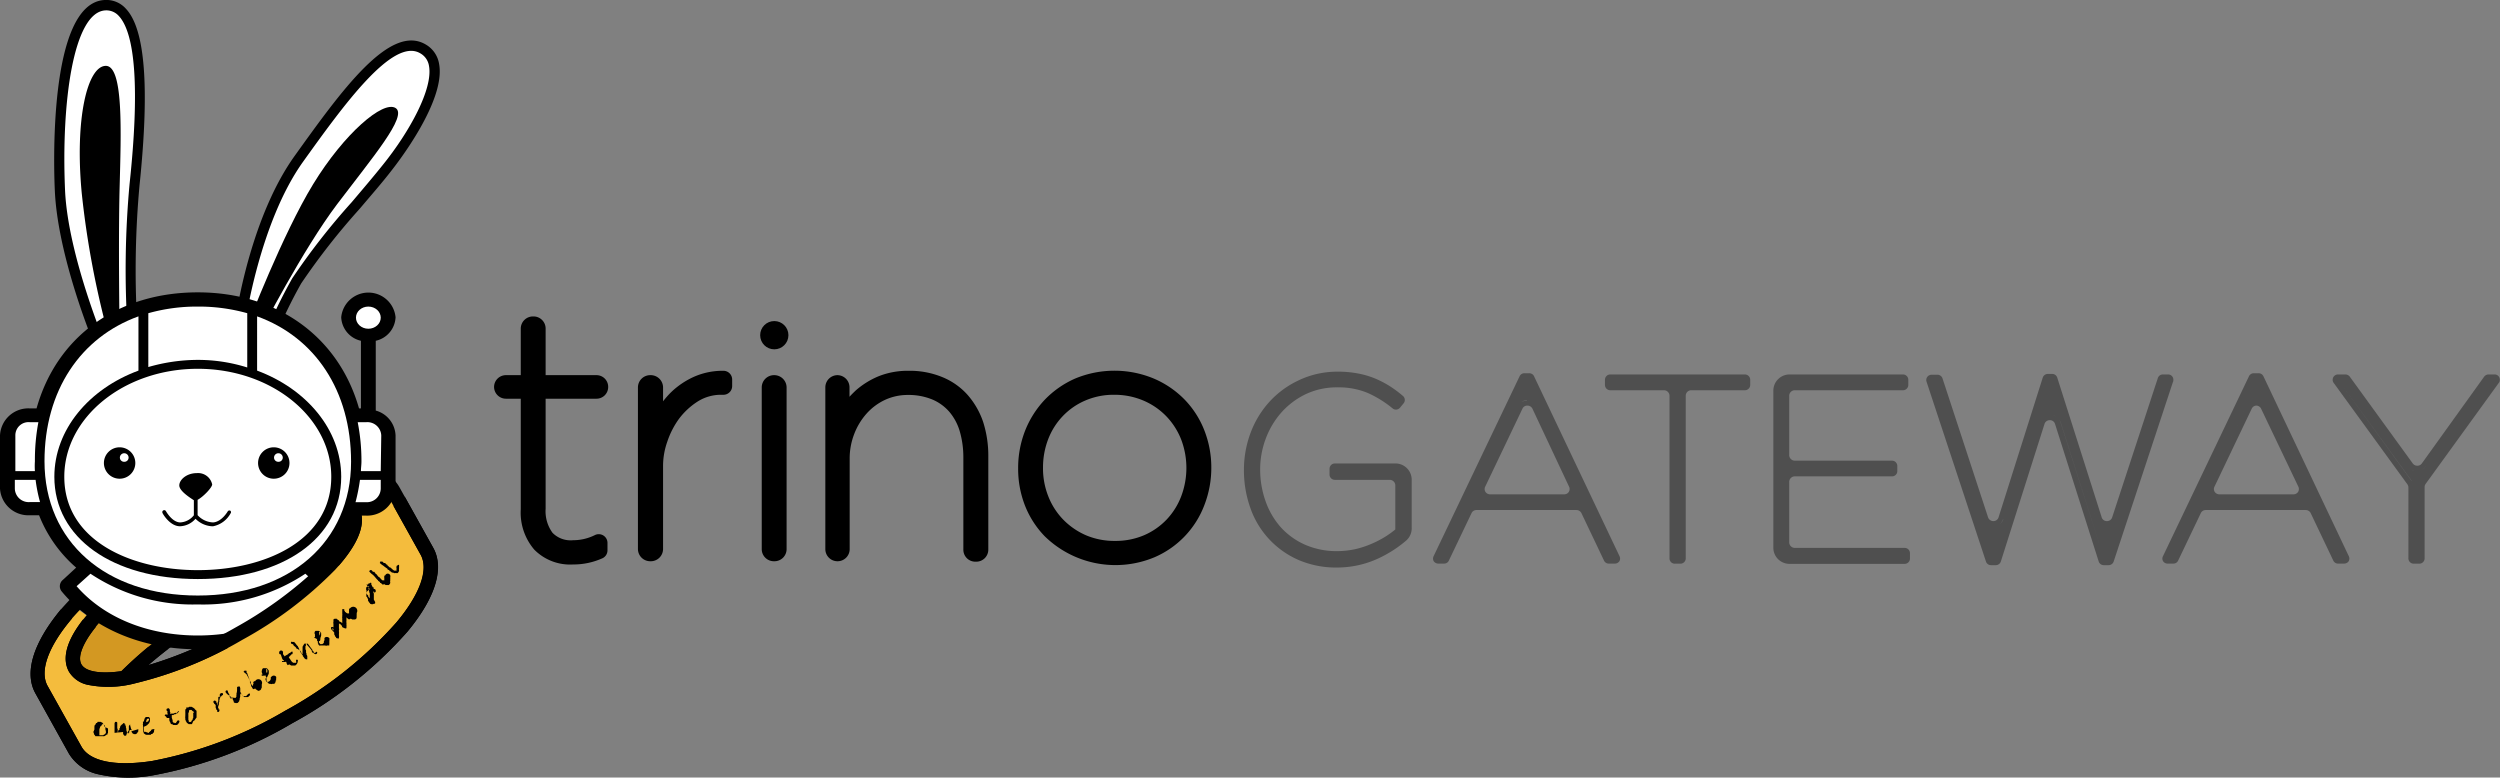 <svg xmlns="http://www.w3.org/2000/svg" viewBox="0 0 286.55 89.12"><rect x="0" y="0" width="286.55" height="89.12" fill="#808080" stroke="none"/><defs><style>.cls-1{fill:#4f4f4f;}.cls-2{fill:#f4bc3d;}.cls-3{fill:#d39822;}.cls-4{fill:#fff;}</style></defs><g id="Layer_2" data-name="Layer 2"><g id="Layer_1-2" data-name="Layer 1"><path d="M68.36,43H62.54V37.66a1.39,1.39,0,0,0-1.39-1.39h-.06a1.4,1.4,0,0,0-1.4,1.39V43H58a1.36,1.36,0,0,0-1.37,1.36h0A1.36,1.36,0,0,0,58,45.7h1.69V58.37A6.51,6.51,0,0,0,61.24,63a5.77,5.77,0,0,0,4.45,1.7,8.08,8.08,0,0,0,3.4-.73,1,1,0,0,0,.54-.89v-.85a1,1,0,0,0-1.44-.9,5.6,5.6,0,0,1-2.5.59,2.9,2.9,0,0,1-2.36-.85,4.19,4.19,0,0,1-.79-2.76V45.7h5.82a1.34,1.34,0,0,0,1.35-1.34v0A1.34,1.34,0,0,0,68.36,43Z"/><path d="M82.91,42.5a8.15,8.15,0,0,0-3.33.67A9.29,9.29,0,0,0,77,44.88,9.91,9.91,0,0,0,76,46V44.38A1.42,1.42,0,0,0,74.53,43h0a1.41,1.41,0,0,0-1.41,1.41V62.92a1.41,1.41,0,0,0,1.41,1.41h0A1.41,1.41,0,0,0,76,62.92V53.3a8.38,8.38,0,0,1,.48-2.66A9.61,9.61,0,0,1,77.83,48,8.16,8.16,0,0,1,80,46a5,5,0,0,1,2.73-.75h.19a1,1,0,0,0,1-1V43.5A1,1,0,0,0,82.91,42.5Z"/><path d="M88.73,43h0a1.41,1.41,0,0,0-1.42,1.42V62.94a1.39,1.39,0,0,0,1.39,1.39h.07a1.39,1.39,0,0,0,1.39-1.39V44.39A1.42,1.42,0,0,0,88.73,43Z"/><path d="M110.92,45.28A7.84,7.84,0,0,0,108,43.22a9.78,9.78,0,0,0-3.87-.72,9,9,0,0,0-3.46.64,9.47,9.47,0,0,0-2.58,1.61c-.25.24-.5.48-.72.73V44.37A1.4,1.4,0,0,0,96,43h0a1.4,1.4,0,0,0-1.4,1.4V62.94a1.39,1.39,0,0,0,1.39,1.39H96a1.39,1.39,0,0,0,1.39-1.39V52.6a7.76,7.76,0,0,1,.53-2.88,7.58,7.58,0,0,1,1.44-2.35,6.55,6.55,0,0,1,2.11-1.55,6.2,6.2,0,0,1,2.59-.55,7.14,7.14,0,0,1,2.8.52,5.3,5.3,0,0,1,1.95,1.41A6.09,6.09,0,0,1,110,49.41a10.69,10.69,0,0,1,.42,3V63a1.37,1.37,0,0,0,1.37,1.38h.1A1.38,1.38,0,0,0,113.28,63V52.37a12.71,12.71,0,0,0-.59-4A9.14,9.14,0,0,0,110.92,45.28Z"/><path d="M138.05,49.35a10.57,10.57,0,0,0-2.27-3.55,10.89,10.89,0,0,0-3.51-2.4,11.73,11.73,0,0,0-9.06,0,10.93,10.93,0,0,0-3.49,2.45,11.14,11.14,0,0,0-2.24,3.56,11.71,11.71,0,0,0-.78,4.29,11.53,11.53,0,0,0,.78,4.24,10.65,10.65,0,0,0,2.27,3.53,11.6,11.6,0,0,0,12.56,2.41,10.57,10.57,0,0,0,5.74-6,11.82,11.82,0,0,0,.79-4.33A11.62,11.62,0,0,0,138.05,49.35ZM127.81,62a8.33,8.33,0,0,1-3.34-.65,8.23,8.23,0,0,1-2.61-1.8,8,8,0,0,1-1.7-2.65,8.67,8.67,0,0,1-.61-3.31,9,9,0,0,1,.59-3.24,7.91,7.91,0,0,1,1.67-2.65,7.81,7.81,0,0,1,2.58-1.79,8.19,8.19,0,0,1,3.34-.66,8.41,8.41,0,0,1,3.32.66,8,8,0,0,1,2.62,1.79,8.15,8.15,0,0,1,1.71,2.66,9.17,9.17,0,0,1,0,6.55,8,8,0,0,1-1.67,2.65,7.9,7.9,0,0,1-2.58,1.79A8.31,8.31,0,0,1,127.81,62Z"/><circle cx="88.75" cy="38.42" r="1.62"/><path class="cls-1" d="M160,53.12H153a.62.62,0,0,0-.61.61v.64A.61.61,0,0,0,153,55h6.3a.64.64,0,0,1,.63.64v5.05a10.83,10.83,0,0,1-1.14.82,11.32,11.32,0,0,1-1.63.84,10.54,10.54,0,0,1-1.85.6,9.73,9.73,0,0,1-2,.22,9,9,0,0,1-3.76-.75,8.28,8.28,0,0,1-2.76-2,9,9,0,0,1-1.74-3,10.84,10.84,0,0,1-.61-3.6,10,10,0,0,1,.64-3.54,9.57,9.57,0,0,1,1.79-3,8.88,8.88,0,0,1,2.77-2.09,8.25,8.25,0,0,1,3.64-.79,8.67,8.67,0,0,1,3.49.64,12.54,12.54,0,0,1,2.85,1.77.59.59,0,0,0,.38.14.62.62,0,0,0,.47-.22l.41-.5a.6.6,0,0,0-.08-.85,13.14,13.14,0,0,0-1.6-1.18,11.56,11.56,0,0,0-1.72-.87,9.79,9.79,0,0,0-1.93-.54,12,12,0,0,0-2.24-.19,10.28,10.28,0,0,0-4.47,1,10.63,10.63,0,0,0-3.38,2.5,11,11,0,0,0-2.14,3.57,12.09,12.09,0,0,0-.74,4.17,12.82,12.82,0,0,0,.71,4.31,10.12,10.12,0,0,0,5.47,6,10.86,10.86,0,0,0,4.52.9A11.26,11.26,0,0,0,158,64,14,14,0,0,0,161.13,62a1.86,1.86,0,0,0,.68-1.45V55A1.87,1.87,0,0,0,160,53.12Z"/><path class="cls-1" d="M175.83,43.12a.6.6,0,0,0-.55-.34h-.55a.6.6,0,0,0-.55.34l-9.85,20.61a.62.62,0,0,0,0,.59.64.64,0,0,0,.52.28h.67a.59.59,0,0,0,.55-.35l2.59-5.42a.62.62,0,0,1,.57-.37h11.46a.64.64,0,0,1,.58.37l2.58,5.42a.6.6,0,0,0,.55.35h.7a.63.63,0,0,0,.52-.28.62.62,0,0,0,0-.59Zm4,12.63a.63.63,0,0,1,0,.61.62.62,0,0,1-.54.3h-8.5a.63.63,0,0,1-.54-.3.61.61,0,0,1,0-.61l4.25-8.9a.6.6,0,0,1,.57-.36.63.63,0,0,1,.58.36Zm-4.69-9.83a1.15,1.15,0,0,1,.73.39A1.15,1.15,0,0,0,175.13,45.92Zm-.14,0a1.21,1.21,0,0,0-.64.18A1.21,1.21,0,0,1,175,45.88Zm-5.37,9.61L171.74,51l-2.12,4.45a1.15,1.15,0,0,0-.12.62A1.15,1.15,0,0,1,169.62,55.49Z"/><path class="cls-1" d="M200,42.92H184.57a.61.61,0,0,0-.61.61v.59a.61.61,0,0,0,.61.61h6.15a.64.64,0,0,1,.64.63V64a.6.6,0,0,0,.6.61h.65a.61.61,0,0,0,.61-.61V45.36a.63.63,0,0,1,.63-.63H200a.61.61,0,0,0,.61-.61v-.59A.61.61,0,0,0,200,42.92Zm-8.8,1.29a1.29,1.29,0,0,1,.67.67A1.29,1.29,0,0,0,191.2,44.21Zm1.41,1.15a1.23,1.23,0,0,1,1.24-1.24A1.23,1.23,0,0,0,192.61,45.36Z"/><path class="cls-1" d="M218.27,62.8H205.72a.64.64,0,0,1-.64-.64V55.24a.64.64,0,0,1,.64-.64h11.14a.6.6,0,0,0,.61-.6v-.59a.61.61,0,0,0-.61-.61H205.72a.64.64,0,0,1-.64-.63V45.36a.64.64,0,0,1,.64-.63h12.4a.61.61,0,0,0,.61-.61v-.59a.61.61,0,0,0-.61-.61h-13a1.86,1.86,0,0,0-1.86,1.86v18a1.85,1.85,0,0,0,1.86,1.85h13.19a.61.61,0,0,0,.61-.61v-.58A.61.61,0,0,0,218.27,62.8Zm-12.55.61a1.25,1.25,0,0,1-1.25-1.25A1.25,1.25,0,0,0,205.72,63.41Zm-1.25-8.17A1.24,1.24,0,0,1,205.72,54,1.24,1.24,0,0,0,204.47,55.24Zm1.25-1.83a1.25,1.25,0,0,1-1.25-1.24A1.25,1.25,0,0,0,205.72,53.41Zm-1.25-8a1.24,1.24,0,0,1,1.25-1.24A1.24,1.24,0,0,0,204.47,45.36Z"/><path class="cls-1" d="M248.56,42.92h-.66a.6.6,0,0,0-.57.42L242.1,59.29a.62.62,0,0,1-.61.44.61.61,0,0,1-.6-.45l-5.09-16a.6.6,0,0,0-.58-.42h-.5a.61.61,0,0,0-.58.42l-5.06,16a.62.62,0,0,1-.6.45.64.64,0,0,1-.61-.44l-5.22-15.92a.62.62,0,0,0-.58-.42h-.67a.63.63,0,0,0-.5.26.61.61,0,0,0-.08.54l6.81,20.61a.6.6,0,0,0,.58.42h.55a.61.61,0,0,0,.58-.43l5-15.75a.62.62,0,0,1,.61-.44.61.61,0,0,1,.6.44l5,15.75a.61.61,0,0,0,.58.43h.56a.62.62,0,0,0,.58-.42l6.78-20.54a.53.53,0,0,0,.06-.26A.6.6,0,0,0,248.56,42.92Zm-6.36,17.2c-.07.05-.16,0-.23.07S242.13,60.17,242.2,60.12Zm-.71.22a1.43,1.43,0,0,1-.52-.16A1.43,1.43,0,0,0,241.49,60.34Zm-1.18-.87a1.23,1.23,0,0,0,.47.65,1.23,1.23,0,0,1-.47-.65l-5.09-16Zm-11.83.83a1.28,1.28,0,0,0,.47-.14A1.34,1.34,0,0,1,228.48,60.3ZM235,47.52a1.24,1.24,0,0,0-.45.14A1.24,1.24,0,0,1,235,47.52Zm-5.38,12a1.22,1.22,0,0,1-.39.54A1.22,1.22,0,0,0,229.58,59.55Zm-1.54.62c-.09,0-.19,0-.27-.08C227.85,60.15,228,60.14,228,60.17Zm.72,4,5-15.75a1.2,1.2,0,0,1,.48-.65,1.2,1.2,0,0,0-.48.65Zm6.6-16.49a1.11,1.11,0,0,1,.31.09A1.11,1.11,0,0,0,235.36,47.65Zm.78.74a1.09,1.09,0,0,0-.37-.51,1.18,1.18,0,0,1,.38.51l5,15.75Z"/><path class="cls-1" d="M259.43,43.12a.6.6,0,0,0-.55-.34h-.55a.61.61,0,0,0-.55.34l-9.85,20.61a.59.59,0,0,0,0,.59.61.61,0,0,0,.51.28h.67a.59.59,0,0,0,.55-.35l2.59-5.42a.62.62,0,0,1,.57-.37h11.46a.64.64,0,0,1,.58.37l2.58,5.42a.6.6,0,0,0,.55.35h.7a.63.63,0,0,0,.52-.28.62.62,0,0,0,0-.59Zm-6.21,12.37,4.25-8.9a1.13,1.13,0,0,1,.48-.53,1.13,1.13,0,0,0-.48.53l-4.25,8.9a1.15,1.15,0,0,0-.12.62A1.15,1.15,0,0,1,253.22,55.49Zm5.37-9a.63.63,0,0,1,.58.36l4.25,8.9a.63.63,0,0,1,0,.61.62.62,0,0,1-.54.3h-8.5a.63.63,0,0,1-.54-.3.6.6,0,0,1,0-.61l4.25-8.9A.61.61,0,0,1,258.59,46.49Zm5.31,10.2a1.25,1.25,0,0,1-1.06.58A1.25,1.25,0,0,0,263.9,56.69Zm-5.31-10.81a1.2,1.2,0,0,1,.87.43A1.2,1.2,0,0,0,258.59,45.88Zm-6.85,12.68L249.15,64l2.59-5.43a1.19,1.19,0,0,1,.46-.51A1.19,1.19,0,0,0,251.74,58.56Zm13.71,0a1.26,1.26,0,0,0-1.13-.71h0a1.26,1.26,0,0,1,1.13.71L268,64Z"/><path class="cls-1" d="M286,42.92h-.77a.63.63,0,0,0-.5.26l-7.14,9.94a.62.62,0,0,1-.52.26.64.64,0,0,1-.52-.26l-7.22-9.95a.64.64,0,0,0-.5-.25H268a.61.61,0,0,0-.49,1l8.41,11.57a.64.64,0,0,1,.13.37V64a.61.61,0,0,0,.61.61h.64a.61.61,0,0,0,.61-.61V55.83a.63.63,0,0,1,.12-.37l8.35-11.53a.55.55,0,0,0,.15-.4A.6.6,0,0,0,286,42.92ZM277,54a1.55,1.55,0,0,0,.36-.08A1.45,1.45,0,0,1,277,54Zm1-.52a1.11,1.11,0,0,1-.45.39A1.11,1.11,0,0,0,278,53.47Zm-1.36.44a1.17,1.17,0,0,1-.2,0A1.17,1.17,0,0,0,276.67,53.91Zm-.23,1.19L268,43.53l8.42,11.57a1.27,1.27,0,0,1,.24.73A1.27,1.27,0,0,0,276.44,55.1Zm1.11,0a1.26,1.26,0,0,0-.23.73,1.26,1.26,0,0,1,.23-.73l8.39-11.57Z"/><polygon class="cls-2" points="8.35 69.43 10.21 70.74 8.94 73.06 8.44 75.56 9.53 77.33 13.16 77.78 26.24 73.6 34.27 68.11 39 63.3 40.9 60.44 40.54 57.98 40.59 56.21 44.95 55.85 47.9 61.12 49.49 64.61 48.8 67.79 43.99 74.42 33.5 82.09 25.33 86.05 17.11 88.13 13.3 88.27 9.35 86.73 4.99 79.01 4.13 77.64 4.53 74.56 6.3 71.79 8.35 69.43"/><polygon class="cls-3" points="11.25 71.06 14.39 72.29 18.16 73.6 16.66 75.1 14.93 76.74 14.3 77.46 11.62 77.46 9.8 77.19 8.44 75.56 8.71 73.38 11.25 71.06"/><path d="M33.56,56.74a44.69,44.69,0,0,0-12.33,5,44.89,44.89,0,0,0-10.61,8c-3.48,3.78-3.4,6-2.72,7.21A3.31,3.31,0,0,0,10,78.48a11.92,11.92,0,0,0,5.45-.15,45.23,45.23,0,0,0,12.34-5,45.28,45.28,0,0,0,10.6-8c3.49-3.79,3.41-6,2.72-7.22S38.6,55.69,33.56,56.74ZM9.33,76.15c-.56-1,.4-3,2.5-5.29A43.38,43.38,0,0,1,22,63.14,43.14,43.14,0,0,1,33.9,58.35a10.78,10.78,0,0,1,4.69-.18,1.79,1.79,0,0,1,1.13.74h0c.48.84-.14,2.42-1.63,4.27A53.56,53.56,0,0,0,25.2,68.53a53.24,53.24,0,0,0-11.29,8.4C11.52,77.27,9.81,77,9.33,76.15ZM27,71.92a47,47,0,0,1-10,4.32A57.16,57.16,0,0,1,35.9,65.53,46.71,46.71,0,0,1,27,71.92Z"/><path d="M49.63,62.74l-3.85-6.9C44.45,53.48,41,52.61,36,53.39A48.61,48.61,0,0,0,20.2,59.33,48.77,48.77,0,0,0,7,69.83c-3.22,3.88-4.26,7.31-2.93,9.66L7.91,86.4a5.24,5.24,0,0,0,3.32,2.34,15.79,15.79,0,0,0,6.47.1A48.61,48.61,0,0,0,33.49,82.9,48.77,48.77,0,0,0,46.7,72.4C49.92,68.52,51,65.09,49.63,62.74Zm-4.2,8.61A47.28,47.28,0,0,1,32.68,81.47a47.43,47.43,0,0,1-15.23,5.75c-4.2.65-7.15.06-8.11-1.64l-3.85-6.9c-1-1.69,0-4.53,2.77-7.8A47.12,47.12,0,0,1,21,60.76,47.35,47.35,0,0,1,36.24,55a14.6,14.6,0,0,1,5.78.06,3.67,3.67,0,0,1,2.33,1.57l3.84,6.9h0C49.15,65.24,48.15,68.08,45.43,71.35Z"/><path class="cls-4" d="M16.84,66.06c1.09-.73-1.76-.45-2-.94a19.16,19.16,0,0,1-3.37-.6c-2-.53-5.25-4.14-5.77-7.24S4.1,48.6,6.27,45.1a20.49,20.49,0,0,1,5.19-5.55s-4.22-10-4.59-17.62S7.11.84,12.06.6,16.28,13,15.44,21.21a105.83,105.83,0,0,0-.24,16.41,23.14,23.14,0,0,1,6.51-1.08,24.77,24.77,0,0,1,5.79.54s1.57-11.64,6.75-18.87S44.87,3.48,48.48,5.6s-1,9.68-4.1,13.61S35.82,29.06,34,32.2a54.46,54.46,0,0,0-3.13,6.51,17.7,17.7,0,0,1,7.56,7.48c2.45,5.06,1.09,11-.24,13.64s-3.18,5-5,5C31.6,65,25,66.6,25,66.6Z"/><path d="M25.05,67.19l-10-.66.75-.5a2.9,2.9,0,0,1-1.23-.33,21.27,21.27,0,0,1-3.27-.61c-2.25-.59-5.66-4.43-6.2-7.72L5,56.93c-.54-3.22-1.45-8.61.74-12.14a21.31,21.31,0,0,1,5-5.44c-.82-2-4.12-10.59-4.45-17.39C6.18,19.75,5.44.33,12,0a3,3,0,0,1,2.43,1c2.21,2.34,2.73,9,1.56,20.27a107.25,107.25,0,0,0-.28,15.57,23.78,23.78,0,0,1,6-.89,28.82,28.82,0,0,1,5.31.42c.4-2.55,2.18-12.12,6.76-18.51,5.35-7.46,10.89-15.18,15-12.77a3.15,3.15,0,0,1,1.55,2.24c.79,4.23-4.84,11.44-5.48,12.25-1,1.3-2.3,2.79-3.64,4.37a78.59,78.59,0,0,0-6.69,8.54,55.33,55.33,0,0,0-2.89,5.94A18.06,18.06,0,0,1,39,45.93c2.66,5.51,1,11.67-.24,14.16-.79,1.58-2.91,5.27-5.54,5.38-1.23.06-6.23,1.25-8,1.7Zm-7.42-1.67,7.31.48a83.31,83.31,0,0,1,8.2-1.71c1.37-.06,3.11-1.87,4.54-4.73,1.34-2.68,2.51-8.39.23-13.11a17.18,17.18,0,0,0-7.29-7.2l-.5-.24.2-.52A57.35,57.35,0,0,1,33.5,31.9a77.82,77.82,0,0,1,6.81-8.72c1.33-1.57,2.59-3.05,3.61-4.33,3-3.73,5.74-8.67,5.25-11.3a2,2,0,0,0-1-1.44C45,4.23,39.3,12.18,34.73,18.55c-5,7-6.63,18.5-6.65,18.61l-.08.66-.65-.16a24.34,24.34,0,0,0-5.63-.53,22.82,22.82,0,0,0-6.33,1l-.73.25-.05-.76a107.61,107.61,0,0,1,.24-16.52C16,10.36,15.54,3.86,13.6,1.81a1.91,1.91,0,0,0-1.51-.62C8.41,1.37,7,11.74,7.46,21.9,7.82,29.3,12,39.23,12,39.33l.19.44-.4.27a20,20,0,0,0-5,5.37c-1.95,3.15-1.09,8.26-.57,11.32l.07.45c.5,3,3.68,6.33,5.34,6.77a18.3,18.3,0,0,0,3.26.58l.34,0,.09.18a5.66,5.66,0,0,0,.81.14C16.85,65,17.44,65,17.63,65.52Z"/><path d="M12.58,39l1.13-.88s-.16-10.29,0-16.57.48-14.07-1.61-14S8.56,13.62,9.37,22.15A103.38,103.38,0,0,0,12.58,39Z"/><path d="M28.42,37.18S32.36,26.89,35.9,21.1s8-9.61,9.44-8.72-2.71,5.75-6.68,11-8.79,14.64-8.79,14.64Z"/><path d="M26.4,58.54a.22.22,0,0,0-.3.08s-.68,1.19-1.67,1.26a2.52,2.52,0,0,1-1.78-.83V57.29c.64-.34,1.67-1.41,1.67-1.77a1.65,1.65,0,0,0-1.77-1.29c-1.16,0-2,.76-2,1.41s1.3,1.45,1.67,1.7v1.72a2.13,2.13,0,0,1-1.55.82c-.94,0-1.64-1.28-1.65-1.29a.22.22,0,0,0-.39.21c0,.06.84,1.52,2,1.52a2.46,2.46,0,0,0,1.78-.86,2.86,2.86,0,0,0,1.88.86h.14a2.94,2.94,0,0,0,2-1.48A.21.21,0,0,0,26.4,58.54Z"/><path d="M13.72,51.27a1.8,1.8,0,1,0,1.79,1.79A1.8,1.8,0,0,0,13.72,51.27Zm.51,1.66a.48.48,0,0,1-.49-.48.49.49,0,1,1,1,0A.48.48,0,0,1,14.23,52.93Z"/><path d="M31.39,51.27a1.8,1.8,0,1,0,1.79,1.79A1.8,1.8,0,0,0,31.39,51.27Zm.51,1.66a.48.48,0,0,1-.49-.48.49.49,0,1,1,1,0A.48.48,0,0,1,31.9,52.93Z"/><path d="M43.07,47.06v-8a2.89,2.89,0,0,0,2.27-2.7,3.13,3.13,0,0,0-6.23,0,2.89,2.89,0,0,0,2.26,2.7v7.75h-.22c-2.33-8.2-9.36-13.3-18.48-13.3s-16.15,5-18.48,13.3H3.4A3.25,3.25,0,0,0,0,49.92V56a3.26,3.26,0,0,0,3.4,3.06H4.48a15.36,15.36,0,0,0,4.25,6L7.2,66.47a.94.94,0,0,0-.12,1.33c3.46,4.18,9.13,6.62,15.53,6.62S34.68,72,38.14,67.8A.94.94,0,0,0,38,66.47L36.5,65.1a15.72,15.72,0,0,0,4.25-6h1.19A3.26,3.26,0,0,0,45.34,56V49.92A3.08,3.08,0,0,0,43.07,47.06Zm-20.4-4.79c8.44,0,15.3,5.56,15.3,12.38,0,7.39-7.71,10.7-15.3,10.7S7.37,62,7.37,54.65C7.37,47.83,14.23,42.27,22.67,42.27Z"/><path class="cls-4" d="M43.64,54H41.37c0-.35.06-.71.06-1.12A23,23,0,0,0,41,48.39h1a1.59,1.59,0,0,1,1.7,1.53Z"/><path class="cls-4" d="M41.94,57.56H40.75A20.92,20.92,0,0,0,41.26,55h2.38v1A1.59,1.59,0,0,1,41.94,57.56Z"/><path class="cls-4" d="M22.67,72.84c-5.67,0-10.71-2-13.89-5.65l1.59-1.43a21.12,21.12,0,0,0,12.3,3.52A21.12,21.12,0,0,0,35,65.76l1.58,1.43C33.38,70.81,28.34,72.84,22.67,72.84Z"/><path class="cls-4" d="M3.4,48.39h1A23.39,23.39,0,0,0,4,52.87,8.78,8.78,0,0,0,4,54H1.76V49.92A1.51,1.51,0,0,1,3.4,48.39Z"/><path class="cls-4" d="M22.67,41.25a20.5,20.5,0,0,0-5.67.82V35.9a20.56,20.56,0,0,1,5.67-.76,20.56,20.56,0,0,1,5.67.76v6.22A18.79,18.79,0,0,0,22.67,41.25Z"/><path class="cls-4" d="M15.87,36.26v6.22c-5.67,2.09-9.64,6.77-9.64,12.17,0,7,6.64,11.72,16.44,11.72s16.44-4.68,16.44-11.72c0-5.4-4-10.08-9.64-12.17V36.26c6.63,2.4,10.77,8.51,10.77,16.66,0,9.17-7,15.34-17.57,15.34S5.1,62.09,5.1,52.87C5.1,44.77,9.24,38.66,15.87,36.26Z"/><path class="cls-4" d="M1.7,55H4.08a17.71,17.71,0,0,0,.51,2.55H3.4A1.59,1.59,0,0,1,1.7,56Z"/><ellipse class="cls-4" cx="42.22" cy="36.41" rx="1.42" ry="1.27"/><polygon class="cls-2" points="38.54 64.57 31.37 70.42 25.92 73.97 26.83 75.19 34.64 72.24 39.36 68.16 39.77 65.89 38.54 64.57"/><path d="M39.3,61.4s-.7,1.15-1.21,1.78L35.9,65.53A46.71,46.71,0,0,1,27,71.92a47,47,0,0,1-10,4.32c.73-.64,1.5-1.27,2.31-1.9L17,74.14c-1.11.91-2.14,1.85-3.08,2.79-2.39.34-4.1.06-4.58-.78s.15-2.44,1.66-4.31L9.52,71C7.16,74.05,7.3,75.9,7.9,77A3.31,3.31,0,0,0,10,78.48a11.92,11.92,0,0,0,5.45-.15,45.23,45.23,0,0,0,12.34-5,45.28,45.28,0,0,0,10.6-8c3.49-3.79,3.41-6,2.72-7.22A12.17,12.17,0,0,1,39.3,61.4Z"/><path d="M45.1,58l3.09,5.55h0c1,1.69,0,4.53-2.76,7.8A47.28,47.28,0,0,1,32.68,81.47a47.43,47.43,0,0,1-15.23,5.75c-4.2.65-7.15.06-8.11-1.64l-3.85-6.9c-1-1.69,0-4.53,2.77-7.8L7,69.83c-3.22,3.88-4.26,7.31-2.93,9.66L7.91,86.4a5.24,5.24,0,0,0,3.32,2.34,15.79,15.79,0,0,0,6.47.1A48.61,48.61,0,0,0,33.49,82.9,48.77,48.77,0,0,0,46.7,72.4c3.22-3.88,4.26-7.31,2.93-9.66l-3.24-5.82Z"/><path d="M12.38,83.5l0,.08a.92.92,0,0,1,0,.19l0,0v.05l0,0,0,.06,0,.05,0,.12h0v0l-.06,0,0,.08,0,0v.06l-.09,0a.26.26,0,0,1-.14.1h0a.2.2,0,0,1-.17.09.12.12,0,0,1-.1,0l0,0h-.05l-.06,0H11.2l-.08,0-.19,0-.06-.11-.1-.11,0-.07-.06-.16,0-.06V84a.34.34,0,0,0,0-.09.17.17,0,0,1,.05-.13.37.37,0,0,1,.06-.15h0v-.16l0-.06v-.08a.35.35,0,0,0,0-.14l.1-.13,0,0v0h0l.07-.08v-.1l.11,0a.22.22,0,0,0,.08-.14h.06a.15.15,0,0,1,.09,0,.1.1,0,0,1,.07,0h.05l.12,0,.06.06,0,0h0l.06,0h0a.69.69,0,0,1,.13.15v0l0,0,.09.13.07.22v0Zm-.3.1v0a.11.11,0,0,1,0-.07v0l0-.08v-.11s-.06-.06-.06-.08,0,0,0-.09h0L11.84,83l0,0-.09,0h0l0,0-.09.09-.06.13-.09,0,0,0,0,0,0,.12-.05,0a.53.53,0,0,0,0,.12l-.07.06,0,0a.12.12,0,0,1,0,.09l0,.09v.11l0,.12v.16l0,.06v.07l0,.06.06,0h.17l0,0h.09l0,0,.06,0h.05a.42.42,0,0,1,.15-.1v0l.1-.06,0-.07.07,0v0l0,0v-.06l0,0,0,0,0,0a.23.23,0,0,1,0-.07.16.16,0,0,1,0-.09Z"/><path d="M15.85,83.58a.23.23,0,0,1,0,.1l0,.08v.09l0,0v0a.19.19,0,0,0-.09.12.53.53,0,0,1-.09.11l0,0,0,0,0,0-.11.07-.14,0h0l-.07,0,0,0-.09-.06s-.07,0-.09-.08a.33.33,0,0,1-.09-.14h0l0,0h0l0-.08,0-.09v-.1l-.05-.06-.11-.39a.69.69,0,0,1,0-.13v0l0,0,0,0-.15.19,0,.1,0,.07,0,.08,0,0v0l0,.15,0,0h0l0,.05a.14.14,0,0,1-.07.13h0a.26.26,0,0,1-.08.14l0,.06-.12.13a.2.2,0,0,1,0,.08s0,0,0,0,0,.1-.11.13h-.05c-.06,0-.11,0-.15-.09l-.08-.11,0-.11,0-.06h0v-.06L13.13,84l0-.05,0-.06,0-.07v-.11h0l0-.07v-.24l0-.06v0l0,0V82.9l.06-.15a.56.56,0,0,1,.19,0,.14.14,0,0,1,.06.13v0l0,0v.1l0,.18,0,.09,0,.09v.08l0,.06.05.08,0,.05v0l0,0,0,.1V84l0,0,.06-.09a.11.11,0,0,1,0-.1.09.09,0,0,1,0-.07h0l.06-.06V83.7l.07-.06v0l0,0,.15-.22a1.45,1.45,0,0,1-.13.18h0v0l0-.07,0-.09v0l.06,0v-.14l.06-.07v0s0-.09.08-.1a.16.16,0,0,1,.11-.1l0,0h0a.2.2,0,0,1,.11-.09l0-.06h.11l.06.06,0,0h0v.09l.08,0,0,.11.06.1v.13l.05.17,0,.17.05.09,0,.12s0,0,.05.07l.08,0v.09l0,0h0l0,0,0,0s0,0,0,0,.06,0,.09-.1l.06,0v0a.1.1,0,0,1,0-.07h0v0l0,0a.15.15,0,0,0,0-.1l.05-.06v0l0-.08.08,0,.12,0,.05.13h0Z"/><path d="M17.7,83.59a.21.21,0,0,1-.05.15.25.25,0,0,1,0,.13h0l0,.1-.08,0-.07.07,0,.09h-.05l-.07,0,0,0h0s-.07,0-.09.09l-.07,0H17a.17.17,0,0,1-.1,0l-.07,0,0,0a.26.26,0,0,1-.23-.09v0h-.06l0-.07-.06,0V84l-.09-.19,0-.16v-.28l0-.06h0a.34.34,0,0,1,0-.09v0l0-.11a.15.15,0,0,1,0-.14v0a.17.17,0,0,0,0-.07.27.27,0,0,1,0-.08.25.25,0,0,1,0-.12.12.12,0,0,0,.1,0h0l0,0a.65.65,0,0,1,.06-.21v0a.59.59,0,0,1,0-.11h0v0l0,0,0,0,.09-.07a.13.13,0,0,1,0-.07.05.05,0,0,1,0,0v0a.42.42,0,0,1,.14-.06s0,0,.07,0h0l0,0,.12,0,.08,0v0a.3.3,0,0,1,.14.21v0l0,.15,0,0,0,.13-.07.11v.07a2.27,2.27,0,0,1-.22.22.13.13,0,0,1-.11.08h0l-.07.07h-.07l-.09.06-.09,0h0a.54.54,0,0,0,0,.11l0,0v.14a.7.7,0,0,1,0,.14v0a.34.34,0,0,1,0,.09s0,0,0,0h0a.07.07,0,0,0,0,.06.17.17,0,0,0,.06.06l0,0h.14L17,84l.08,0,0,0h0l0-.08h0l.1-.05a.15.15,0,0,1,.05-.07v0a.11.11,0,0,0,.09-.11.19.19,0,0,1,.14-.09h0A.31.31,0,0,1,17.7,83.59ZM17,82.36a.17.17,0,0,0,0,0h-.09l0,.05h-.06l-.05.11,0,0-.05.14,0,0a.21.21,0,0,1,0,.14v0a.19.19,0,0,1,.1-.05l0,0v0h.06l0-.06h.08v-.07h0V82.6l.05,0h0v0l.05-.09A.13.13,0,0,0,17,82.36Z"/><path d="M20.5,81.55s0,.06-.06.09,0,0-.05.06a.45.45,0,0,0-.07.07h-.1a.27.27,0,0,1-.16.11h0l0,0-.11,0-.06.08h-.1s0,0-.05,0h-.05l0,.17,0,.13.05.15.05.17,0,.08,0,.06.09.11v0s0,0,.11,0l0,.05h0l.07,0,0,0,0,0h.08a.37.37,0,0,0,.06-.08.17.17,0,0,1,.06-.06h0a.2.2,0,0,1,.1-.15.2.2,0,0,1,.17,0v0a.19.19,0,0,1,0,.22.21.21,0,0,1-.13.16l0,.07h-.05l-.09.06-.1,0a.08.08,0,0,1-.07,0l-.06,0-.17,0h0l-.13-.1-.06,0L19.6,83l-.09-.2v-.06l-.05,0v-.06l-.05-.1,0,0v-.06l0,0v-.09l0-.06v0l0-.07h0l-.08,0-.09,0h0c-.08,0-.14,0-.17-.11v0L18.87,82l.06-.1H19l.05,0h.09l.09,0,0-.09-.09-.11.05,0,0-.06,0-.14-.05,0a.41.41,0,0,1-.05-.09.11.11,0,0,1,0-.08v-.07l0,0,.14-.07a.14.14,0,0,1,.19.09v0a.23.23,0,0,1,.05.07v.09l0,0v0l0,.06,0,.06.05.08v.12l0,0v.09l.12-.06.24,0,.18-.08.06,0h0l.17,0C20.43,81.46,20.48,81.48,20.5,81.55Z"/><path d="M22.53,81.47v.08c0,.08,0,.14,0,.19v.2l0,.06v.12l0,0v0l0,0v.08l0,0v.05l-.07.06a.31.31,0,0,1-.1.15h0a.19.19,0,0,1-.12.14.24.24,0,0,1-.09.06l0,0,0,0L22,83l-.05,0-.06,0h-.08l-.18,0-.1-.08-.13-.07v-.08l-.11-.12v-.07l-.05-.1v-.07a.22.22,0,0,0,0-.08.17.17,0,0,1,0-.14.48.48,0,0,1,0-.16h0l0,0V82l0-.07a.1.1,0,0,0,0-.06l0-.06v0a.28.28,0,0,0,0-.13l0-.16s0,0,0,0h0l0-.09,0-.11.1-.07a.2.2,0,0,0,0-.16l.05,0a.15.15,0,0,1,.07,0h.13l.09-.08.08,0,.06,0h.14l.17.1,0,0h0l.13.08.15.18,0,0Zm-.24.19v0a.1.1,0,0,1-.06,0v0l-.06-.07,0-.08,0,0a.12.12,0,0,1-.08,0s-.05,0-.07-.07h0l-.08-.07h-.23l-.05.12v.14l-.07.08v0l0,0,0,.12,0,0s0,.08,0,.12l0,.09h0a.21.21,0,0,1,0,.11.31.31,0,0,0,0,.1v.25l.05.12v.07l0,.06.05,0h.13l.1,0v0h0l0,0h0l0-.06h0l0,0a.4.4,0,0,1,.11-.15v0l.06-.09,0-.09.06-.06V82l0,0,0-.06v-.07a.27.27,0,0,1,0-.07.14.14,0,0,1,0-.09Z"/><path d="M25.56,79.49l0,.16-.14.08-.06.09h-.06l0,.06-.05.05,0,0v0l-.06.08,0,.1h0a.7.7,0,0,1-.05.13l0,.12v0a.74.74,0,0,0,0,.12l-.05,0v.06l0,.06,0,.07,0,0,0,.07h0L25,81,25,81l0,.06v.09l.05,0,0,.1a.15.15,0,0,1,0,.06h0a0,0,0,0,0,0,0l0,0,.1,0v.12l0,.06-.08.11H24.9l0-.1,0,0v-.07l-.06-.09a.08.08,0,0,0,0,0v0l0,0a.1.1,0,0,1-.06,0,.28.28,0,0,1,0-.09.4.4,0,0,0-.06-.13h0l0,0,0-.06,0,0,0-.11,0,0v0l0-.05a.25.25,0,0,0,0-.07s0-.07-.06-.07v0l-.05-.07-.06,0v-.08l0,0-.06-.09,0,0-.05,0c0-.06,0-.13.12-.22l.11,0,.05.07.07,0,0,.12.11.17,0,.06,0,0a.06.06,0,0,1,0,.06l.05.08,0,.1v0h0l0,0v-.08l0-.07a.08.08,0,0,1,0,0v-.08l0,0v-.06l0-.07v-.08a.35.35,0,0,1,.07-.12h0V80l0,0h0v0l0,0v0h0l0,0v0l0,0,0-.08.08-.07.06,0h0s0,0,.05,0,0,0,0,0l.06,0A.13.13,0,0,1,25.56,79.49Z"/><path d="M28.64,79.53a.23.23,0,0,1,0,.16l0,0v0l-.06.06a.08.08,0,0,1,0,0h0a.45.45,0,0,1-.18.15l0,0-.11,0h-.08l-.22,0-.09-.1-.09,0a.1.1,0,0,0,0-.06l-.07-.06,0-.11h0s-.05-.07-.09-.12l0-.13v.13l-.05,0,0,.09-.07.06v.12l0,.09a.16.16,0,0,1,0,.06v0l-.06.22h0l0,.13-.05.08,0,.07-.07.08-.1.12h-.1a.12.12,0,0,1-.15,0h0l0,0v0l-.1,0v0l-.11-.09v0h0v0l0,0a.36.36,0,0,1,0-.09l-.05-.11-.06-.08a.14.14,0,0,0,0-.06.1.1,0,0,0,0,0l0-.05,0,0-.09-.13L26,79.53a.8.8,0,0,0-.14-.18.18.18,0,0,1,.09-.22h0l.06,0,.11.05,0,.12.09.18.08.12v.07l0,0v.09l0,0h0s0,0,0,0a.37.37,0,0,1,.05.11l0,0,0,.07,0,0,0,0a.12.12,0,0,1,.07,0,.11.11,0,0,1,0,.08h0a.21.21,0,0,1,.06.08l.06,0,0-.07a.07.07,0,0,1,0-.08l0,0,.06,0v0L27,80v0a.64.64,0,0,1,.06-.1h0l.05-.1a.16.16,0,0,1,0-.15.22.22,0,0,1,0-.09l0-.09h0v0l0,0v-.06l.06-.08v0l0,0,0,0,0,0a.17.17,0,0,1,0-.14v-.16l0-.09v0h0l0,0h0a.62.62,0,0,0,0-.19l.12-.06.13,0,.07,0,.05.2,0,.12,0,.18,0,0,0,.07v.05l.05.07v0l.08.12.11.18h0l.05.11.09,0h.07v0l.08,0,.1,0,.05,0,.08-.1a.11.11,0,0,1,.07-.06C28.55,79.45,28.6,79.46,28.64,79.53Z"/><path d="M30,78.45a.1.1,0,0,1,0,.09.37.37,0,0,1,0,.16l0,0v.07l0,0,0,.07,0,0v0a.23.23,0,0,0-.07.15.1.1,0,0,1,0,0h0a.37.37,0,0,1-.14.14l-.12.05h-.1l0,0h0a.1.1,0,0,0-.09-.06l-.06-.07-.06,0-.1-.13L29,79l0-.07v0l-.05,0a1.79,1.79,0,0,0-.1-.22l-.08-.06v-.07l0-.11-.05-.06v-.08l-.07-.06V78l-.08-.14,0,0-.1-.17-.09-.18,0,0-.07-.12-.06-.11,0,0L27.91,77c.09-.09.13-.13.11-.12a.14.14,0,0,1,.14,0l0,0,.1,0,0,.09h0a.49.49,0,0,1,0,.12l.06.08.06.06,0,.1a.42.42,0,0,1,.06.14.26.26,0,0,0,0,.07v0l.05,0,0,0,0,0a.12.12,0,0,1,0,.07l0,0,.05.14.05.09,0,.1.06.06.09.19h0l0,.1.06.12s0,0,0,0a.54.54,0,0,0,.06.11l0,0,0,.06,0,0v0l.08,0,0,0h.06v0l0,0,0,0h0a.11.11,0,0,0,0-.08l0,0a.16.16,0,0,1,.05-.11l0-.11a.09.09,0,0,1,0-.12.1.1,0,0,0,.06-.07.2.2,0,0,1,.13,0A.31.31,0,0,1,30,78.45Z"/><path d="M31.65,77.57a.25.25,0,0,1,0,.16.29.29,0,0,1,0,.13l0,0V78l-.06,0,0,.1v.09l0,0-.06.06v0l0,0a.14.14,0,0,0-.05.13h-.09l0,0a.19.19,0,0,1-.1,0l-.06,0h0a.27.27,0,0,1-.25,0h-.07l-.06,0h-.06l0-.06-.16-.14-.08-.14,0-.08,0-.08,0-.07,0,0v-.06h0l0-.08v0l-.07-.09a.16.16,0,0,1,0-.15s0,0,0,0L30,77.46,30,77.4a.36.36,0,0,1,0-.11.11.11,0,0,0,.11,0h0l0,0A.58.58,0,0,1,30,77v0a.53.53,0,0,1,0-.11l0,0v0l0,0v0a.79.79,0,0,1,.05-.1.13.13,0,0,1,0-.08l0,0v0a.44.44,0,0,1,.11-.12l.06,0h.29a.3.3,0,0,1,.21.15v0l.09.13v0l0,.13,0,.12,0,.07a1.46,1.46,0,0,1-.13.28.13.13,0,0,1-.07.12h0l0,.09-.06,0-.06.09h-.1a.88.88,0,0,0,.05.1l0,0,0,0,0,.08.08.12v0l0,.08a0,0,0,0,1,0,0h0a.09.09,0,0,0,.07,0,.09.09,0,0,0,.07,0h0l.1,0h0l.13-.08.06-.06,0-.05,0,0V78h0l.07-.09a.24.24,0,0,1,0-.08v0a.11.11,0,0,0,0-.13.24.24,0,0,1,.1-.14h0A.34.34,0,0,1,31.65,77.57Zm-1.08-.89-.05,0h0s0,0,0,0h0l0,0,0,0,0,0v.13l0,.06v.14l0,0a.24.24,0,0,1,0,.14v0a.18.18,0,0,1,.07-.08l0,0v0l.05,0v-.07h0l0,0,0-.06,0,0,0,0,0,0v-.16Z"/><path d="M33.54,74.72s0,.06,0,.11a.13.13,0,0,1,0,.07l-.05.09-.09,0a.33.33,0,0,1-.12.15l0,0v0l-.1.07,0,.09-.09,0s0,0,0,0l0,0,.08.15.08.1.09.14.1.14.06.06,0,0,.13.08s0,0,0,0,0,0,.11,0l0,0h.14l0,0,.07,0a.22.22,0,0,0,0-.09.1.1,0,0,1,0-.08h0a.22.22,0,0,1,0-.17.2.2,0,0,1,.16,0l0,0a.2.2,0,0,1,0,.23.24.24,0,0,1-.07.2v.07l-.05,0-.07.08a.3.3,0,0,1-.08.07l-.07,0,0,0H33.6l-.15,0-.08,0-.21-.13L33,76.23l0,0-.07,0v-.07L32.83,76v0l0-.06,0,0,0-.07-.06,0v0l0-.06h0l-.06.07h-.11c-.07,0-.13,0-.19,0h0l-.09,0,0-.11.1,0,0,0,.08,0,.08,0-.06-.08-.12-.07,0-.06-.05-.05L32.18,75l-.07,0A.22.22,0,0,1,32,74.9a.16.16,0,0,1,0-.08l0-.06V74.7l.11-.1a.14.14,0,0,1,.21,0v0l.07,0v.08l.05,0v0l0,0V75l.07.06.05.11h.06l0,.09.09-.1L33,75l.14-.14.05,0,0,0,.14-.09C33.44,74.66,33.5,74.67,33.54,74.72Z"/><path d="M36.31,74.69a.17.17,0,0,1-.05.27.14.14,0,0,1-.15,0,.51.51,0,0,1-.21-.15l0,0a.09.09,0,0,0,0,0h0l-.11,0v-.1l-.07-.07,0-.06,0,0,0-.05-.06-.06v0l-.09-.12L35.27,74l-.11-.11V73.8l-.1-.07v0l0,.09v.23l-.05,0,0,.16,0,0,0,.05v.15l.07.15v.13l0,.06,0,.06.05.1,0,.13.09.14,0,0v0l0,.17v.22l-.08,0,0,0-.09,0-.14-.1-.14-.2-.06-.06,0-.08-.13-.17,0,0-.18-.27,0,0,0-.08v0l-.08-.13,0,0-.05,0v0h0L34,74.33h-.05v-.07l-.09-.11-.11-.08v0l-.1-.08,0-.06,0,0-.11-.11-.06,0-.13-.07v-.17l0,0a.16.16,0,0,1,.16,0h.08l.07,0h.09l0,.06.08.06h0l.09.12.13.17.1.08v.06l.06.06,0,.06.07.08,0,.08v0l.17.23,0,0v0l.08.13,0,.07.09.08v0l.06.07a.06.06,0,0,0,0-.07v-.12l0-.08v-.08l0-.09v-.1l0-.08,0,0,0,0,0,0,0-.06,0,0,0,0,0-.07,0,0,0-.08v0l0,0,0,0,0-.08.05,0,0,0,0,0,0,0a.34.34,0,0,1,.07-.16h0a.85.85,0,0,1,.09-.14.22.22,0,0,1,.14,0,.1.1,0,0,1,.09,0h0l.05,0,.11,0,.22.29.09.13,0,0,.21.27v.06l.06.08.08.06,0,.09a.36.36,0,0,1,.09.08h.07l0,0h0Z"/><path d="M37.75,73.15a.24.24,0,0,1,0,.16.21.21,0,0,1,0,.13l0,0,0,.09,0,.06,0,.1,0,.09,0,0a.21.21,0,0,1,0,.07v0l0,0a.13.13,0,0,0,0,.13h-.09s0,0,0,0l-.09,0-.06,0h0a.25.25,0,0,1-.25,0h-.06l-.07,0H36.8l0,0L36.6,74l-.11-.13,0-.07-.06-.08,0-.07,0,0V73.6h0a.2.2,0,0,1,0-.08v0l-.08-.08a.19.19,0,0,1,0-.15s0,0,0,0l-.06-.05-.06-.06A.28.28,0,0,1,36,73a.11.11,0,0,0,.11,0h0a.15.15,0,0,1,0-.06.56.56,0,0,1,0-.21v0a.81.81,0,0,1-.05-.1l0,0v0l0,0v0a.49.49,0,0,1,0-.11v-.08l0,0v0l.1-.13.06,0v0h.26v0a.28.28,0,0,1,.23.12l0,0,.1.11v0l0,.13v.12l0,.07a1.63,1.63,0,0,1-.1.29.14.14,0,0,1,0,.13h0l0,.09,0,0-.06.11h-.09l0,.1v0l0,0,0,.07.1.11v0l.05.07v0h0a.06.06,0,0,0,.07,0s0,0,.07,0h0l.09,0h0l0,0,.12-.09.06-.06,0-.06v-.1l0,0,.06-.1a.17.17,0,0,1,0-.07v0a.12.12,0,0,0,0-.14.19.19,0,0,1,.08-.15h0A.38.38,0,0,1,37.75,73.15Zm-1.17-.77,0,0h0a0,0,0,0,1,0,0h0l0,0,0,0v.2l0,.15v0a.22.22,0,0,1,0,.14v0a.18.18,0,0,1,.07-.09v-.07l0,0v-.07l0,0h.05l0-.07,0,0,0,0,0,0v0l0,0v-.11S36.6,72.39,36.58,72.38Z"/><path d="M40.88,70.26a.15.15,0,0,1,0,.11.09.09,0,0,1,0,.08.28.28,0,0,1,0,.09v0s0,0,0,.05l0,0,0,0v.15a.14.14,0,0,0,0,.1.39.39,0,0,1-.08.1.24.24,0,0,1-.11.06s-.06,0-.07,0l0,0h0l-.06,0h-.06a.16.16,0,0,1-.11,0,.71.71,0,0,1-.17-.09L40,71l0,0-.11-.08,0,0-.12-.09-.06-.09h0l0,.11v.16s0,0,0,0h0l0,0v0s0,0,0,0a.32.32,0,0,0,0,.08.18.18,0,0,1,0,.06h0l0,.05a.24.24,0,0,0,0,.16,1.28,1.28,0,0,1,0,.22v.09s0,0,0,0h0a.17.17,0,0,1,0,.14v.09l0,0,0,.1a.17.17,0,0,1-.2,0l0,0-.06,0,0,0-.11-.07,0,0h-.05l-.09-.12,0,0,0,0,0,0h0l0,0,0-.08-.1-.08,0,0-.08-.11-.09,0,0-.06,0,0-.08,0v.37l0,0v.11l0,.07v0a.15.15,0,0,1,0,.17l0,0a.31.31,0,0,0,0,.09.26.26,0,0,1,0,.07s0,0,0,0v.1a.14.14,0,0,1,0,.12l0,0a.34.34,0,0,1,0,.1h0l0,.06s0,0,0,.11v0a.14.14,0,0,1,0,.14v.08a.41.41,0,0,1,0,.09c-.06.05-.14,0-.25,0l-.08-.06,0,0a.09.09,0,0,1,0-.06l-.07-.06,0,0-.05-.06s-.06-.09,0-.11l-.09-.07,0-.07,0-.09h0l0,0a.19.19,0,0,1,0-.13l-.08,0,0-.06-.11-.08,0-.05-.09-.06,0-.06-.08,0c0-.13,0-.22,0-.26a.18.18,0,0,1,.11,0l0,0a.14.14,0,0,1,.14,0s0,0,0,.08h0l.08,0v.05h0l.16.14L38,72v0l.07,0,0,0a.13.13,0,0,1,0,.08.2.2,0,0,1,.05.09l.1.1,0,0h0v0l0-.13h0s0,0,0-.1l0-.09a.28.28,0,0,1,0-.11l0-.07v-.1l0-.06s0,0,0,0v0a1.09,1.09,0,0,0,0-.13v0l0,0v0a.17.17,0,0,1,0-.17h0v0h0a0,0,0,0,1,0,0l0-.07,0-.06,0,0s0,0,0,0l0-.12,0-.07.13-.07.08,0h0l0,0,.11,0,0,0h.07l0,.05a.41.41,0,0,1,.16.11l0,0,.07,0v.07l.08.07v0l0,.06.08,0,0,0,.06,0v0l.17.15h0v-.21l0-.1s0,0,0-.1h0a.15.15,0,0,1,0-.11s0,0,0-.08v0a.22.22,0,0,1,0-.16l0-.06v-.14a.15.15,0,0,0,0-.11v-.07l0-.06,0,0v-.08l0-.12s0,0,0,0v-.06l0-.08,0-.07h0l.06,0,.08,0,.09,0,0,0,0,0v0l0,.1,0,.1a.09.09,0,0,1,.07,0l0,.06,0,0,0,.06,0,0v0h0v0s0,0,.06,0l0,0,0,0,.06.07h0l.16.1,0,0h.07l.07,0h.06l0,0h0l0,0h0a.19.19,0,0,0,0-.1.2.2,0,0,1,0-.13.19.19,0,0,1,0-.1l0-.09,0-.06a.18.18,0,0,1,0-.07.19.19,0,0,1,.09,0A.22.22,0,0,1,40.88,70.26Z"/><path d="M42.45,66.74v.07l.11,0V67l.06.08v0h0a.14.14,0,0,1,0,.09h0l0,0,0,0h0l0,0,0,0v0l.06,0h0v.06l0,0,0,.07.07,0v0h.06l0,.12h0l0,0,.05.09h0l0,0h0l0,0,.11,0,0,.07,0,0a.25.25,0,0,1,.09,0v.09a.45.45,0,0,1,0,.11l0,.09h0l0,0h-.21l-.06-.05a.71.71,0,0,1-.14-.1l0,0L43,68l-.11-.16-.1-.06,0,.14.06.12v0l0,.12v.15l0,.06v.13l0,.06,0,.17L43,69l0,.07v.08a.19.19,0,0,1-.17.06.35.35,0,0,1-.36,0v0h0l0,0-.06,0,0-.06-.07-.07-.09-.13h0l0,0,0,0-.06-.1v0h0l0,0,0,0a.1.1,0,0,1,0-.1.17.17,0,0,1,0-.1h-.05v-.1a.22.22,0,0,1-.08-.15l-.07,0v0h0s0,0,0,0l0,0a.4.4,0,0,1,0-.16c0-.08,0-.14,0-.19h0v-.07l.05-.16.25-.23,0,0,.09-.06S42,67,42,67l0,0h.11l.07,0,.08-.14.13,0Zm-.11.47h0l0,0-.17,0-.07.05-.05,0h0v0h0l-.08.09h0l0,.1v0h0a.71.71,0,0,0,0,.16l.06.1,0,0H42V68h0a.49.49,0,0,0,.1.16v0l.06.06v0l0,0v0l0,0v0l.06.07h0l0,.09h0v.06l.09,0v.08l.07.05h0v-.08l0,0,0,0,0,0,0-.34v0l0-.07a.19.19,0,0,0,0-.08l0-.07,0,0-.06,0,0,0s0,0,0-.06a.13.13,0,0,1,0-.06l-.08-.38,0-.07h0v-.06l0,0v0Z"/><path d="M44.73,66.15a.1.1,0,0,1,0,.08.63.63,0,0,1,0,.16v0l0,.07v.11l0,0v0a.22.22,0,0,0,0,.16s0,0,0,.06l0,0a.29.29,0,0,1-.08.18.35.35,0,0,1-.1.09l-.09,0h-.06a.14.14,0,0,0-.11,0l-.08,0h0l-.15-.1L43.9,67l-.06,0v0l0,0-.18-.18-.09,0,0-.07-.08-.09-.06,0,0-.06-.09,0,0-.08,0,0-.12-.1,0,0L42.86,66l-.14-.13,0,0-.11-.08-.09-.08,0,0-.2-.2c.06-.11.08-.16.07-.15a.12.12,0,0,1,.13,0l0,0h.09l.06.08h0a.37.37,0,0,1,.07.1l.08,0,.08,0,.06.09a.41.41,0,0,1,.09.1l0,.06,0,0h.06l0,0,.05,0s0,0,0,.06l0,0,.1.12.08.06,0,.08.08,0,.15.14h0l.07.09.09.09,0,0,.1.09.06,0,0,0,.07,0v0h.09l0,0,0,0v0l0,0s0,0,0,0h0a.11.11,0,0,0,0-.08v0a.25.25,0,0,1,0-.12v-.11a.12.12,0,0,1,0-.12s0-.06,0-.08.08-.06.11-.06A.19.19,0,0,1,44.73,66.15Z"/><path d="M45.74,64.74s0,0,0,.07a.41.41,0,0,1,0,.16V65l0,.06v.12l0,0v0a.33.33,0,0,0,0,.17.13.13,0,0,1,0,.06l0,0a.36.36,0,0,1-.08.18.3.3,0,0,1-.09.1l-.08,0h-.07a.09.09,0,0,0-.1,0l-.09,0h-.06l-.15-.08L45,65.64l-.06,0,0,0,0,0-.19-.16h-.09l0-.07-.09-.08-.07,0,0-.06-.09,0,0-.08,0,0-.13-.09,0,0-.16-.11-.16-.13h0l-.12-.08-.1-.07,0,0-.21-.18c.05-.12.07-.17.06-.16a.13.13,0,0,1,.13,0h.12l.07.07h0s.07.07.07.09l.09,0,.08,0,.06.09a.36.36,0,0,1,.11.1.23.23,0,0,1,0,0l0,0h.07l0,0,0,0,0,.06h0l.11.11.08.06.06.08.08,0,.16.13h0l.08.08.1.08,0,0a.44.44,0,0,1,.1.08l.06,0,.06,0,.06,0h.11l0,0,0,0,0,0,0,0s0,0,0,0h0a.11.11,0,0,0,0-.08v0a.24.24,0,0,1,0-.12.54.54,0,0,0,0-.11.12.12,0,0,1,0-.12.19.19,0,0,0,0-.09s.07-.06.1-.06A.22.22,0,0,1,45.74,64.74Z"/></g></g></svg>